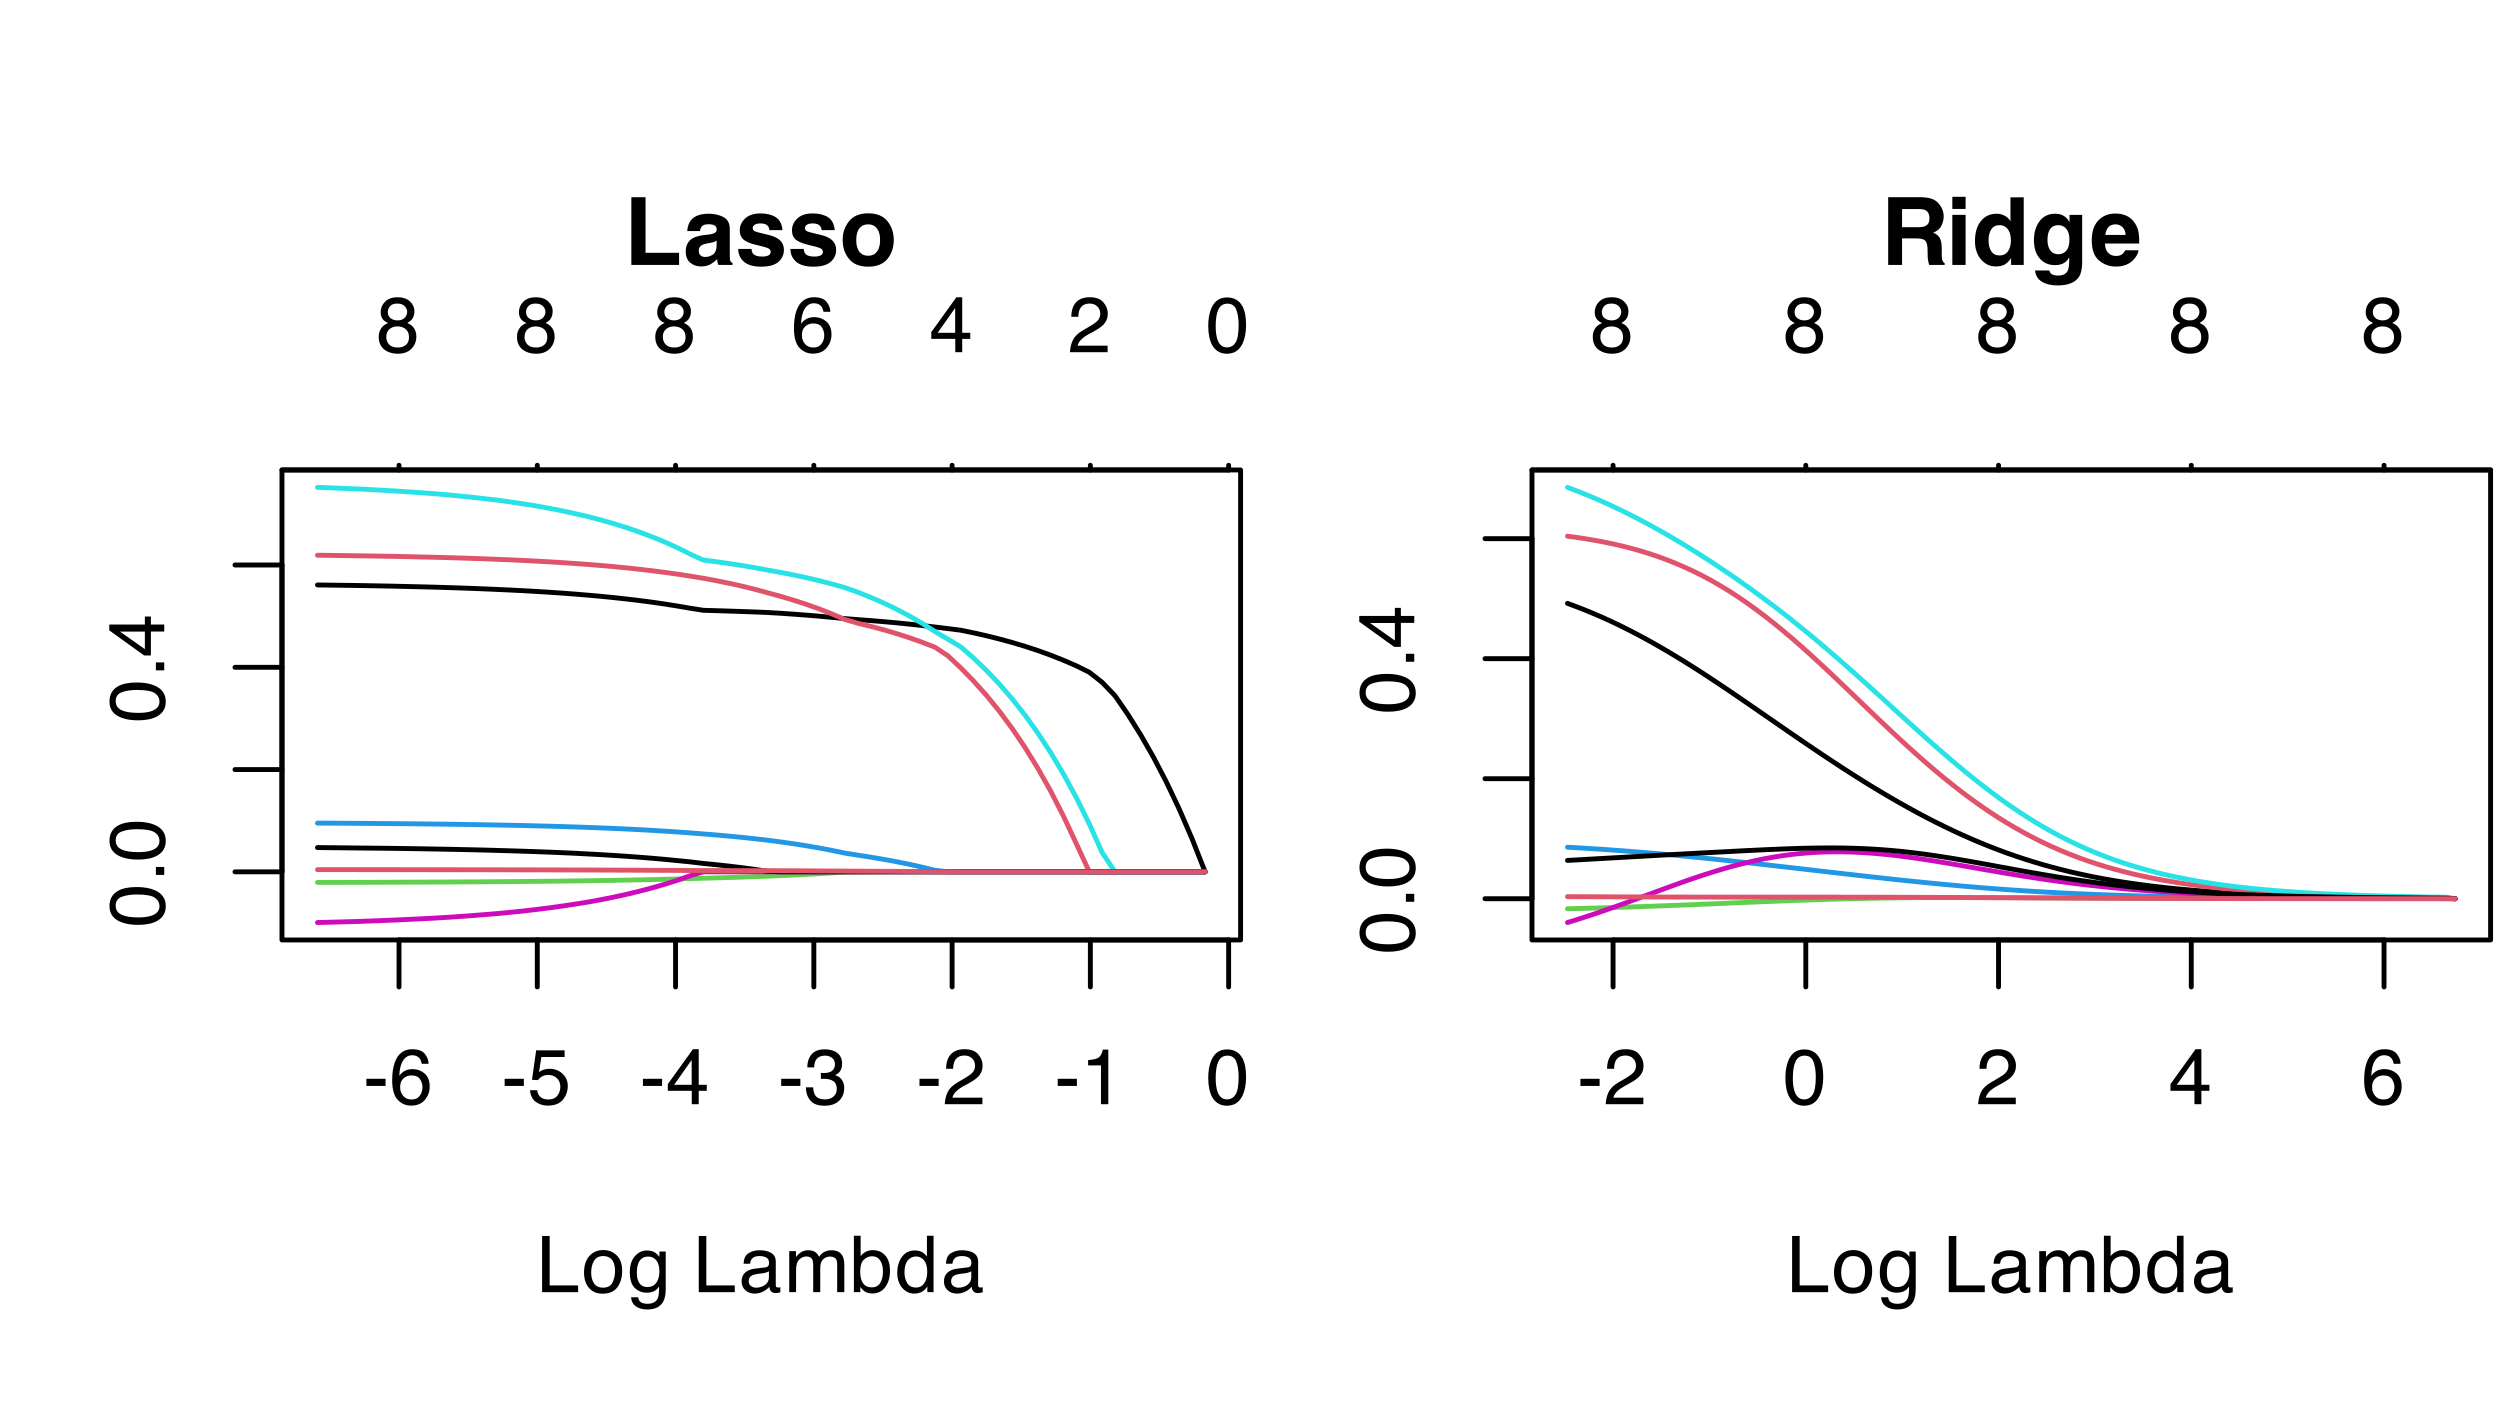<?xml version="1.0" encoding="UTF-8"?>
<svg xmlns="http://www.w3.org/2000/svg" xmlns:xlink="http://www.w3.org/1999/xlink" width="383" height="216" viewBox="0 0 383 216">
<defs>
<g>
<g id="glyph-0-0">
<path d="M 0.391 0 L 0.391 -8.609 L 7.219 -8.609 L 7.219 0 Z M 6.141 -1.078 L 6.141 -7.531 L 1.469 -7.531 L 1.469 -1.078 Z M 6.141 -1.078 "/>
</g>
<g id="glyph-0-1">
<path d="M 0.5 -3.891 L 3.438 -3.891 L 3.438 -2.797 L 0.5 -2.797 Z M 0.5 -3.891 "/>
</g>
<g id="glyph-0-2">
<path d="M 3.516 -8.422 C 4.453 -8.422 5.102 -8.176 5.469 -7.688 C 5.844 -7.207 6.031 -6.707 6.031 -6.188 L 4.984 -6.188 C 4.922 -6.52 4.82 -6.781 4.688 -6.969 C 4.426 -7.32 4.039 -7.5 3.531 -7.5 C 2.938 -7.5 2.461 -7.223 2.109 -6.672 C 1.766 -6.129 1.578 -5.352 1.547 -4.344 C 1.785 -4.695 2.086 -4.961 2.453 -5.141 C 2.785 -5.297 3.16 -5.375 3.578 -5.375 C 4.285 -5.375 4.898 -5.148 5.422 -4.703 C 5.941 -4.254 6.203 -3.582 6.203 -2.688 C 6.203 -1.926 5.953 -1.25 5.453 -0.656 C 4.961 -0.07 4.258 0.219 3.344 0.219 C 2.551 0.219 1.867 -0.078 1.297 -0.672 C 0.734 -1.273 0.453 -2.281 0.453 -3.688 C 0.453 -4.727 0.578 -5.613 0.828 -6.344 C 1.316 -7.727 2.211 -8.422 3.516 -8.422 Z M 3.438 -0.719 C 3.988 -0.719 4.398 -0.906 4.672 -1.281 C 4.953 -1.656 5.094 -2.098 5.094 -2.609 C 5.094 -3.035 4.969 -3.441 4.719 -3.828 C 4.477 -4.211 4.031 -4.406 3.375 -4.406 C 2.926 -4.406 2.531 -4.254 2.188 -3.953 C 1.844 -3.66 1.672 -3.211 1.672 -2.609 C 1.672 -2.078 1.828 -1.629 2.141 -1.266 C 2.453 -0.898 2.883 -0.719 3.438 -0.719 Z M 3.438 -0.719 "/>
</g>
<g id="glyph-0-3">
<path d="M 1.484 -2.141 C 1.555 -1.535 1.836 -1.117 2.328 -0.891 C 2.578 -0.773 2.863 -0.719 3.188 -0.719 C 3.812 -0.719 4.273 -0.914 4.578 -1.312 C 4.879 -1.707 5.031 -2.148 5.031 -2.641 C 5.031 -3.223 4.848 -3.676 4.484 -4 C 4.129 -4.32 3.703 -4.484 3.203 -4.484 C 2.836 -4.484 2.523 -4.41 2.266 -4.266 C 2.004 -4.129 1.785 -3.938 1.609 -3.688 L 0.688 -3.734 L 1.328 -8.25 L 5.688 -8.25 L 5.688 -7.234 L 2.125 -7.234 L 1.766 -4.906 C 1.961 -5.051 2.148 -5.16 2.328 -5.234 C 2.641 -5.359 3 -5.422 3.406 -5.422 C 4.176 -5.422 4.828 -5.172 5.359 -4.672 C 5.898 -4.18 6.172 -3.555 6.172 -2.797 C 6.172 -2.004 5.922 -1.301 5.422 -0.688 C 4.93 -0.082 4.148 0.219 3.078 0.219 C 2.398 0.219 1.797 0.023 1.266 -0.359 C 0.742 -0.742 0.453 -1.336 0.391 -2.141 Z M 1.484 -2.141 "/>
</g>
<g id="glyph-0-4">
<path d="M 3.969 -2.969 L 3.969 -6.781 L 1.281 -2.969 Z M 3.984 0 L 3.984 -2.047 L 0.312 -2.047 L 0.312 -3.078 L 4.156 -8.422 L 5.047 -8.422 L 5.047 -2.969 L 6.281 -2.969 L 6.281 -2.047 L 5.047 -2.047 L 5.047 0 Z M 3.984 0 "/>
</g>
<g id="glyph-0-5">
<path d="M 3.125 0.234 C 2.125 0.234 1.398 -0.035 0.953 -0.578 C 0.504 -1.129 0.281 -1.797 0.281 -2.578 L 1.391 -2.578 C 1.43 -2.035 1.531 -1.641 1.688 -1.391 C 1.969 -0.953 2.461 -0.734 3.172 -0.734 C 3.734 -0.734 4.18 -0.879 4.516 -1.172 C 4.848 -1.473 5.016 -1.859 5.016 -2.328 C 5.016 -2.898 4.836 -3.301 4.484 -3.531 C 4.129 -3.77 3.641 -3.891 3.016 -3.891 C 2.941 -3.891 2.867 -3.883 2.797 -3.875 C 2.723 -3.875 2.648 -3.875 2.578 -3.875 L 2.578 -4.812 C 2.691 -4.789 2.785 -4.781 2.859 -4.781 C 2.93 -4.781 3.008 -4.781 3.094 -4.781 C 3.488 -4.781 3.812 -4.844 4.062 -4.969 C 4.508 -5.188 4.734 -5.578 4.734 -6.141 C 4.734 -6.555 4.582 -6.875 4.281 -7.094 C 3.988 -7.32 3.645 -7.438 3.25 -7.438 C 2.551 -7.438 2.066 -7.203 1.797 -6.734 C 1.648 -6.484 1.566 -6.117 1.547 -5.641 L 0.5 -5.641 C 0.5 -6.266 0.625 -6.797 0.875 -7.234 C 1.301 -8.016 2.055 -8.406 3.141 -8.406 C 3.992 -8.406 4.656 -8.211 5.125 -7.828 C 5.594 -7.453 5.828 -6.898 5.828 -6.172 C 5.828 -5.66 5.691 -5.242 5.422 -4.922 C 5.242 -4.723 5.02 -4.566 4.75 -4.453 C 5.188 -4.328 5.531 -4.094 5.781 -3.75 C 6.031 -3.406 6.156 -2.984 6.156 -2.484 C 6.156 -1.68 5.891 -1.023 5.359 -0.516 C 4.836 -0.016 4.094 0.234 3.125 0.234 Z M 3.125 0.234 "/>
</g>
<g id="glyph-0-6">
<path d="M 0.375 0 C 0.414 -0.719 0.566 -1.344 0.828 -1.875 C 1.086 -2.414 1.594 -2.906 2.344 -3.344 L 3.469 -4 C 3.969 -4.289 4.32 -4.539 4.531 -4.75 C 4.852 -5.07 5.016 -5.441 5.016 -5.859 C 5.016 -6.348 4.863 -6.734 4.562 -7.016 C 4.27 -7.305 3.883 -7.453 3.406 -7.453 C 2.676 -7.453 2.176 -7.18 1.906 -6.641 C 1.75 -6.336 1.664 -5.93 1.656 -5.422 L 0.578 -5.422 C 0.586 -6.148 0.723 -6.742 0.984 -7.203 C 1.441 -8.016 2.25 -8.422 3.406 -8.422 C 4.363 -8.422 5.062 -8.16 5.5 -7.641 C 5.945 -7.117 6.172 -6.539 6.172 -5.906 C 6.172 -5.238 5.938 -4.664 5.469 -4.188 C 5.195 -3.906 4.707 -3.566 4 -3.172 L 3.188 -2.734 C 2.812 -2.523 2.516 -2.32 2.297 -2.125 C 1.898 -1.789 1.648 -1.414 1.547 -1 L 6.141 -1 L 6.141 0 Z M 0.375 0 "/>
</g>
<g id="glyph-0-7">
<path d="M 1.156 -5.938 L 1.156 -6.75 C 1.914 -6.82 2.441 -6.945 2.734 -7.125 C 3.035 -7.301 3.266 -7.711 3.422 -8.359 L 4.25 -8.359 L 4.25 0 L 3.125 0 L 3.125 -5.938 Z M 1.156 -5.938 "/>
</g>
<g id="glyph-0-8">
<path d="M 3.25 -8.391 C 4.332 -8.391 5.117 -7.941 5.609 -7.047 C 5.984 -6.359 6.172 -5.41 6.172 -4.203 C 6.172 -3.066 6 -2.125 5.656 -1.375 C 5.164 -0.301 4.359 0.234 3.234 0.234 C 2.234 0.234 1.484 -0.203 0.984 -1.078 C 0.578 -1.816 0.375 -2.801 0.375 -4.031 C 0.375 -4.977 0.5 -5.797 0.75 -6.484 C 1.207 -7.754 2.039 -8.391 3.25 -8.391 Z M 3.234 -0.734 C 3.785 -0.734 4.223 -0.973 4.547 -1.453 C 4.867 -1.941 5.031 -2.848 5.031 -4.172 C 5.031 -5.117 4.91 -5.898 4.672 -6.516 C 4.441 -7.129 3.988 -7.438 3.312 -7.438 C 2.688 -7.438 2.227 -7.145 1.938 -6.562 C 1.656 -5.977 1.516 -5.117 1.516 -3.984 C 1.516 -3.129 1.609 -2.441 1.797 -1.922 C 2.078 -1.129 2.555 -0.734 3.234 -0.734 Z M 3.234 -0.734 "/>
</g>
<g id="glyph-0-9">
<path d="M 0.922 -8.609 L 2.078 -8.609 L 2.078 -1.031 L 6.438 -1.031 L 6.438 0 L 0.922 0 Z M 0.922 -8.609 "/>
</g>
<g id="glyph-0-10">
<path d="M 3.266 -0.688 C 3.961 -0.688 4.441 -0.945 4.703 -1.469 C 4.961 -2 5.094 -2.586 5.094 -3.234 C 5.094 -3.828 5 -4.305 4.812 -4.672 C 4.508 -5.242 4 -5.531 3.281 -5.531 C 2.633 -5.531 2.164 -5.285 1.875 -4.797 C 1.582 -4.305 1.438 -3.711 1.438 -3.016 C 1.438 -2.348 1.582 -1.789 1.875 -1.344 C 2.164 -0.906 2.629 -0.688 3.266 -0.688 Z M 3.312 -6.453 C 4.113 -6.453 4.789 -6.18 5.344 -5.641 C 5.906 -5.109 6.188 -4.316 6.188 -3.266 C 6.188 -2.254 5.941 -1.414 5.453 -0.75 C 4.961 -0.094 4.203 0.234 3.172 0.234 C 2.305 0.234 1.617 -0.055 1.109 -0.641 C 0.598 -1.234 0.344 -2.02 0.344 -3 C 0.344 -4.051 0.609 -4.891 1.141 -5.516 C 1.68 -6.141 2.406 -6.453 3.312 -6.453 Z M 3.266 -6.422 Z M 3.266 -6.422 "/>
</g>
<g id="glyph-0-11">
<path d="M 2.984 -6.391 C 3.484 -6.391 3.914 -6.27 4.281 -6.031 C 4.477 -5.883 4.68 -5.68 4.891 -5.422 L 4.891 -6.219 L 5.859 -6.219 L 5.859 -0.516 C 5.859 0.285 5.742 0.914 5.516 1.375 C 5.078 2.227 4.25 2.656 3.031 2.656 C 2.352 2.656 1.785 2.504 1.328 2.203 C 0.867 1.898 0.609 1.426 0.547 0.781 L 1.625 0.781 C 1.676 1.062 1.773 1.281 1.922 1.438 C 2.16 1.664 2.535 1.781 3.047 1.781 C 3.859 1.781 4.391 1.492 4.641 0.922 C 4.785 0.586 4.852 -0.008 4.844 -0.875 C 4.633 -0.551 4.379 -0.312 4.078 -0.156 C 3.785 0 3.395 0.078 2.906 0.078 C 2.227 0.078 1.633 -0.16 1.125 -0.641 C 0.613 -1.129 0.359 -1.93 0.359 -3.047 C 0.359 -4.098 0.613 -4.914 1.125 -5.5 C 1.645 -6.094 2.266 -6.391 2.984 -6.391 Z M 4.891 -3.172 C 4.891 -3.941 4.727 -4.516 4.406 -4.891 C 4.082 -5.266 3.676 -5.453 3.188 -5.453 C 2.438 -5.453 1.926 -5.102 1.656 -4.406 C 1.508 -4.039 1.438 -3.555 1.438 -2.953 C 1.438 -2.242 1.578 -1.703 1.859 -1.328 C 2.148 -0.961 2.539 -0.781 3.031 -0.781 C 3.789 -0.781 4.32 -1.125 4.625 -1.812 C 4.801 -2.195 4.891 -2.648 4.891 -3.172 Z M 3.109 -6.422 Z M 3.109 -6.422 "/>
</g>
<g id="glyph-0-12">
</g>
<g id="glyph-0-13">
<path d="M 1.578 -1.672 C 1.578 -1.367 1.688 -1.129 1.906 -0.953 C 2.133 -0.773 2.398 -0.688 2.703 -0.688 C 3.078 -0.688 3.438 -0.77 3.781 -0.938 C 4.375 -1.227 4.672 -1.695 4.672 -2.344 L 4.672 -3.188 C 4.535 -3.113 4.363 -3.047 4.156 -2.984 C 3.957 -2.93 3.758 -2.895 3.562 -2.875 L 2.938 -2.797 C 2.551 -2.742 2.258 -2.66 2.062 -2.547 C 1.738 -2.367 1.578 -2.078 1.578 -1.672 Z M 4.141 -3.797 C 4.379 -3.828 4.539 -3.93 4.625 -4.109 C 4.664 -4.203 4.688 -4.336 4.688 -4.516 C 4.688 -4.867 4.555 -5.125 4.297 -5.281 C 4.047 -5.445 3.688 -5.531 3.219 -5.531 C 2.664 -5.531 2.273 -5.383 2.047 -5.094 C 1.91 -4.926 1.82 -4.68 1.781 -4.359 L 0.797 -4.359 C 0.816 -5.129 1.066 -5.664 1.547 -5.969 C 2.035 -6.27 2.598 -6.422 3.234 -6.422 C 3.973 -6.422 4.57 -6.281 5.031 -6 C 5.488 -5.719 5.719 -5.281 5.719 -4.688 L 5.719 -1.078 C 5.719 -0.973 5.738 -0.883 5.781 -0.812 C 5.832 -0.75 5.93 -0.719 6.078 -0.719 C 6.117 -0.719 6.164 -0.719 6.219 -0.719 C 6.281 -0.727 6.348 -0.738 6.422 -0.75 L 6.422 0.031 C 6.254 0.07 6.125 0.098 6.031 0.109 C 5.945 0.129 5.832 0.141 5.688 0.141 C 5.32 0.141 5.062 0.008 4.906 -0.25 C 4.812 -0.383 4.75 -0.578 4.719 -0.828 C 4.5 -0.547 4.188 -0.301 3.781 -0.094 C 3.383 0.113 2.945 0.219 2.469 0.219 C 1.883 0.219 1.406 0.039 1.031 -0.312 C 0.664 -0.664 0.484 -1.109 0.484 -1.641 C 0.484 -2.223 0.664 -2.676 1.031 -3 C 1.395 -3.32 1.867 -3.52 2.453 -3.594 Z M 3.266 -6.422 Z M 3.266 -6.422 "/>
</g>
<g id="glyph-0-14">
<path d="M 0.781 -6.281 L 1.812 -6.281 L 1.812 -5.391 C 2.062 -5.691 2.289 -5.914 2.5 -6.062 C 2.844 -6.301 3.238 -6.422 3.688 -6.422 C 4.188 -6.422 4.586 -6.297 4.891 -6.047 C 5.055 -5.91 5.211 -5.703 5.359 -5.422 C 5.586 -5.766 5.859 -6.016 6.172 -6.172 C 6.492 -6.336 6.852 -6.422 7.25 -6.422 C 8.094 -6.422 8.664 -6.113 8.969 -5.5 C 9.133 -5.176 9.219 -4.734 9.219 -4.172 L 9.219 0 L 8.125 0 L 8.125 -4.359 C 8.125 -4.773 8.02 -5.062 7.812 -5.219 C 7.602 -5.375 7.348 -5.453 7.047 -5.453 C 6.629 -5.453 6.27 -5.312 5.969 -5.031 C 5.676 -4.758 5.531 -4.301 5.531 -3.656 L 5.531 0 L 4.453 0 L 4.453 -4.094 C 4.453 -4.52 4.398 -4.832 4.297 -5.031 C 4.141 -5.32 3.844 -5.469 3.406 -5.469 C 3.008 -5.469 2.645 -5.312 2.312 -5 C 1.988 -4.695 1.828 -4.141 1.828 -3.328 L 1.828 0 L 0.781 0 Z M 0.781 -6.281 "/>
</g>
<g id="glyph-0-15">
<path d="M 0.688 -8.641 L 1.719 -8.641 L 1.719 -5.516 C 1.945 -5.816 2.223 -6.047 2.547 -6.203 C 2.867 -6.359 3.219 -6.438 3.594 -6.438 C 4.375 -6.438 5.004 -6.164 5.484 -5.625 C 5.973 -5.094 6.219 -4.305 6.219 -3.266 C 6.219 -2.266 5.977 -1.438 5.5 -0.781 C 5.02 -0.125 4.352 0.203 3.5 0.203 C 3.02 0.203 2.617 0.086 2.297 -0.141 C 2.098 -0.285 1.891 -0.504 1.672 -0.797 L 1.672 0 L 0.688 0 Z M 3.438 -0.734 C 4.008 -0.734 4.438 -0.957 4.719 -1.406 C 5 -1.863 5.141 -2.461 5.141 -3.203 C 5.141 -3.867 5 -4.414 4.719 -4.844 C 4.438 -5.281 4.02 -5.5 3.469 -5.5 C 2.988 -5.5 2.566 -5.32 2.203 -4.969 C 1.836 -4.613 1.656 -4.023 1.656 -3.203 C 1.656 -2.617 1.727 -2.141 1.875 -1.766 C 2.156 -1.078 2.676 -0.734 3.438 -0.734 Z M 3.438 -0.734 "/>
</g>
<g id="glyph-0-16">
<path d="M 1.438 -3.062 C 1.438 -2.395 1.578 -1.832 1.859 -1.375 C 2.148 -0.926 2.609 -0.703 3.234 -0.703 C 3.723 -0.703 4.125 -0.91 4.438 -1.328 C 4.758 -1.742 4.922 -2.348 4.922 -3.141 C 4.922 -3.93 4.754 -4.516 4.422 -4.891 C 4.098 -5.273 3.703 -5.469 3.234 -5.469 C 2.703 -5.469 2.27 -5.266 1.938 -4.859 C 1.602 -4.453 1.438 -3.852 1.438 -3.062 Z M 3.031 -6.391 C 3.508 -6.391 3.91 -6.285 4.234 -6.078 C 4.422 -5.961 4.633 -5.758 4.875 -5.469 L 4.875 -8.641 L 5.891 -8.641 L 5.891 0 L 4.938 0 L 4.938 -0.875 C 4.695 -0.488 4.406 -0.207 4.062 -0.031 C 3.727 0.133 3.344 0.219 2.906 0.219 C 2.207 0.219 1.602 -0.07 1.094 -0.656 C 0.582 -1.25 0.328 -2.031 0.328 -3 C 0.328 -3.914 0.562 -4.707 1.031 -5.375 C 1.5 -6.051 2.164 -6.391 3.031 -6.391 Z M 3.031 -6.391 "/>
</g>
<g id="glyph-0-17">
<path d="M 3.266 -4.875 C 3.734 -4.875 4.098 -5.004 4.359 -5.266 C 4.617 -5.523 4.75 -5.832 4.75 -6.188 C 4.75 -6.5 4.625 -6.785 4.375 -7.047 C 4.125 -7.316 3.742 -7.453 3.234 -7.453 C 2.723 -7.453 2.352 -7.316 2.125 -7.047 C 1.895 -6.785 1.781 -6.484 1.781 -6.141 C 1.781 -5.742 1.926 -5.43 2.219 -5.203 C 2.52 -4.984 2.867 -4.875 3.266 -4.875 Z M 3.328 -0.719 C 3.816 -0.719 4.223 -0.848 4.547 -1.109 C 4.867 -1.379 5.031 -1.773 5.031 -2.297 C 5.031 -2.836 4.863 -3.25 4.531 -3.531 C 4.195 -3.812 3.77 -3.953 3.25 -3.953 C 2.75 -3.953 2.336 -3.805 2.016 -3.516 C 1.703 -3.234 1.547 -2.836 1.547 -2.328 C 1.547 -1.891 1.691 -1.508 1.984 -1.188 C 2.273 -0.875 2.723 -0.719 3.328 -0.719 Z M 1.828 -4.469 C 1.535 -4.594 1.305 -4.738 1.141 -4.906 C 0.836 -5.219 0.688 -5.625 0.688 -6.125 C 0.688 -6.75 0.91 -7.285 1.359 -7.734 C 1.816 -8.191 2.457 -8.422 3.281 -8.422 C 4.094 -8.422 4.723 -8.207 5.172 -7.781 C 5.629 -7.352 5.859 -6.859 5.859 -6.297 C 5.859 -5.773 5.727 -5.348 5.469 -5.016 C 5.32 -4.836 5.094 -4.66 4.781 -4.484 C 5.125 -4.328 5.395 -4.145 5.594 -3.938 C 5.969 -3.539 6.156 -3.031 6.156 -2.406 C 6.156 -1.664 5.906 -1.039 5.406 -0.531 C 4.914 -0.02 4.219 0.234 3.312 0.234 C 2.488 0.234 1.797 0.016 1.234 -0.422 C 0.672 -0.867 0.391 -1.516 0.391 -2.359 C 0.391 -2.848 0.508 -3.273 0.75 -3.641 C 0.988 -4.004 1.348 -4.281 1.828 -4.469 Z M 1.828 -4.469 "/>
</g>
<g id="glyph-1-0">
<path d="M 0 -0.391 L -8.609 -0.391 L -8.609 -7.219 L 0 -7.219 Z M -1.078 -6.141 L -7.531 -6.141 L -7.531 -1.469 L -1.078 -1.469 Z M -1.078 -6.141 "/>
</g>
<g id="glyph-1-1">
<path d="M -8.391 -3.25 C -8.391 -4.332 -7.941 -5.117 -7.047 -5.609 C -6.359 -5.984 -5.41 -6.172 -4.203 -6.172 C -3.066 -6.172 -2.125 -6 -1.375 -5.656 C -0.301 -5.164 0.234 -4.359 0.234 -3.234 C 0.234 -2.234 -0.203 -1.484 -1.078 -0.984 C -1.816 -0.578 -2.801 -0.375 -4.031 -0.375 C -4.977 -0.375 -5.797 -0.5 -6.484 -0.75 C -7.754 -1.207 -8.391 -2.039 -8.391 -3.25 Z M -0.734 -3.234 C -0.734 -3.785 -0.973 -4.223 -1.453 -4.547 C -1.941 -4.867 -2.848 -5.031 -4.172 -5.031 C -5.117 -5.031 -5.898 -4.91 -6.516 -4.672 C -7.129 -4.441 -7.438 -3.988 -7.438 -3.312 C -7.438 -2.688 -7.145 -2.227 -6.562 -1.938 C -5.977 -1.656 -5.117 -1.516 -3.984 -1.516 C -3.129 -1.516 -2.441 -1.609 -1.922 -1.797 C -1.129 -2.078 -0.734 -2.555 -0.734 -3.234 Z M -0.734 -3.234 "/>
</g>
<g id="glyph-1-2">
<path d="M -1.281 -1.031 L -1.281 -2.25 L 0 -2.25 L 0 -1.031 Z M -1.281 -1.031 "/>
</g>
<g id="glyph-1-3">
<path d="M -2.969 -3.969 L -6.781 -3.969 L -2.969 -1.281 Z M 0 -3.984 L -2.047 -3.984 L -2.047 -0.312 L -3.078 -0.312 L -8.422 -4.156 L -8.422 -5.047 L -2.969 -5.047 L -2.969 -6.281 L -2.047 -6.281 L -2.047 -5.047 L 0 -5.047 Z M 0 -3.984 "/>
</g>
<g id="glyph-2-0">
<path d="M 1.078 -10.375 L 9.438 -10.375 L 9.438 0 L 1.078 0 Z M 8.141 -1.297 L 8.141 -9.078 L 2.375 -9.078 L 2.375 -1.297 Z M 8.141 -1.297 "/>
</g>
<g id="glyph-2-1">
<path d="M 1.094 -10.375 L 3.266 -10.375 L 3.266 -1.859 L 8.406 -1.859 L 8.406 0 L 1.094 0 Z M 1.094 -10.375 "/>
</g>
<g id="glyph-2-2">
<path d="M 1.219 -6.844 C 1.75 -7.508 2.66 -7.844 3.953 -7.844 C 4.797 -7.844 5.539 -7.676 6.188 -7.344 C 6.844 -7.008 7.172 -6.383 7.172 -5.469 L 7.172 -1.953 C 7.172 -1.703 7.176 -1.406 7.188 -1.062 C 7.195 -0.801 7.234 -0.625 7.297 -0.531 C 7.367 -0.438 7.469 -0.359 7.594 -0.297 L 7.594 0 L 5.422 0 C 5.359 -0.156 5.312 -0.301 5.281 -0.438 C 5.258 -0.57 5.242 -0.727 5.234 -0.906 C 4.953 -0.602 4.633 -0.348 4.281 -0.141 C 3.844 0.109 3.352 0.234 2.812 0.234 C 2.113 0.234 1.539 0.035 1.094 -0.359 C 0.645 -0.754 0.422 -1.316 0.422 -2.047 C 0.422 -2.984 0.781 -3.664 1.5 -4.094 C 1.906 -4.32 2.492 -4.484 3.266 -4.578 L 3.953 -4.656 C 4.316 -4.707 4.578 -4.77 4.734 -4.844 C 5.023 -4.957 5.172 -5.145 5.172 -5.406 C 5.172 -5.719 5.062 -5.93 4.844 -6.047 C 4.625 -6.172 4.305 -6.234 3.891 -6.234 C 3.41 -6.234 3.07 -6.117 2.875 -5.891 C 2.738 -5.711 2.645 -5.477 2.594 -5.188 L 0.656 -5.188 C 0.695 -5.852 0.883 -6.406 1.219 -6.844 Z M 2.719 -1.453 C 2.906 -1.297 3.133 -1.219 3.406 -1.219 C 3.832 -1.219 4.227 -1.344 4.594 -1.594 C 4.957 -1.852 5.145 -2.316 5.156 -2.984 L 5.156 -3.734 C 5.031 -3.648 4.906 -3.582 4.781 -3.531 C 4.656 -3.477 4.477 -3.43 4.25 -3.391 L 3.797 -3.312 C 3.379 -3.238 3.078 -3.145 2.891 -3.031 C 2.578 -2.852 2.422 -2.57 2.422 -2.188 C 2.422 -1.844 2.52 -1.598 2.719 -1.453 Z M 2.719 -1.453 "/>
</g>
<g id="glyph-2-3">
<path d="M 6.219 -7.312 C 6.82 -6.926 7.164 -6.266 7.25 -5.328 L 5.25 -5.328 C 5.219 -5.586 5.145 -5.789 5.031 -5.938 C 4.812 -6.219 4.438 -6.359 3.906 -6.359 C 3.469 -6.359 3.156 -6.285 2.969 -6.141 C 2.781 -6.004 2.688 -5.848 2.688 -5.672 C 2.688 -5.441 2.785 -5.273 2.984 -5.172 C 3.18 -5.066 3.879 -4.879 5.078 -4.609 C 5.879 -4.422 6.477 -4.141 6.875 -3.766 C 7.27 -3.379 7.469 -2.898 7.469 -2.328 C 7.469 -1.566 7.18 -0.941 6.609 -0.453 C 6.047 0.023 5.176 0.266 4 0.266 C 2.789 0.266 1.898 0.008 1.328 -0.5 C 0.754 -1.008 0.469 -1.66 0.469 -2.453 L 2.5 -2.453 C 2.539 -2.086 2.629 -1.832 2.766 -1.688 C 3.016 -1.414 3.477 -1.281 4.156 -1.281 C 4.539 -1.281 4.848 -1.336 5.078 -1.453 C 5.316 -1.578 5.438 -1.754 5.438 -1.984 C 5.438 -2.211 5.344 -2.383 5.156 -2.5 C 4.969 -2.625 4.27 -2.828 3.062 -3.109 C 2.195 -3.328 1.586 -3.598 1.234 -3.922 C 0.879 -4.234 0.703 -4.691 0.703 -5.297 C 0.703 -6.004 0.977 -6.613 1.531 -7.125 C 2.082 -7.633 2.863 -7.891 3.875 -7.891 C 4.832 -7.891 5.613 -7.695 6.219 -7.312 Z M 6.219 -7.312 "/>
</g>
<g id="glyph-2-4">
<path d="M 7.328 -6.703 C 7.973 -5.891 8.297 -4.926 8.297 -3.812 C 8.297 -2.688 7.973 -1.723 7.328 -0.922 C 6.68 -0.129 5.695 0.266 4.375 0.266 C 3.062 0.266 2.082 -0.129 1.438 -0.922 C 0.789 -1.723 0.469 -2.688 0.469 -3.812 C 0.469 -4.926 0.789 -5.883 1.438 -6.688 C 2.082 -7.5 3.062 -7.906 4.375 -7.906 C 5.695 -7.906 6.68 -7.504 7.328 -6.703 Z M 4.375 -6.219 C 3.789 -6.219 3.336 -6.008 3.016 -5.594 C 2.703 -5.176 2.547 -4.582 2.547 -3.812 C 2.547 -3.051 2.703 -2.457 3.016 -2.031 C 3.336 -1.613 3.789 -1.406 4.375 -1.406 C 4.957 -1.406 5.406 -1.613 5.719 -2.031 C 6.039 -2.457 6.203 -3.051 6.203 -3.812 C 6.203 -4.582 6.039 -5.176 5.719 -5.594 C 5.406 -6.008 4.957 -6.219 4.375 -6.219 Z M 4.375 -6.219 "/>
</g>
<g id="glyph-2-5">
<path d="M 5.5 -4.062 L 3.266 -4.062 L 3.266 0 L 1.141 0 L 1.141 -10.375 L 6.234 -10.375 C 6.961 -10.352 7.52 -10.258 7.906 -10.094 C 8.301 -9.938 8.633 -9.695 8.906 -9.375 C 9.133 -9.113 9.312 -8.82 9.438 -8.5 C 9.57 -8.188 9.641 -7.828 9.641 -7.422 C 9.641 -6.922 9.516 -6.43 9.266 -5.953 C 9.016 -5.484 8.602 -5.148 8.031 -4.953 C 8.508 -4.754 8.848 -4.477 9.047 -4.125 C 9.242 -3.781 9.344 -3.242 9.344 -2.516 L 9.344 -1.812 C 9.344 -1.344 9.363 -1.02 9.406 -0.844 C 9.457 -0.582 9.586 -0.391 9.797 -0.266 L 9.797 0 L 7.422 0 C 7.348 -0.227 7.301 -0.414 7.281 -0.562 C 7.219 -0.844 7.188 -1.141 7.188 -1.453 L 7.172 -2.406 C 7.16 -3.07 7.035 -3.516 6.797 -3.734 C 6.566 -3.953 6.133 -4.062 5.5 -4.062 Z M 6.812 -5.953 C 7.25 -6.148 7.469 -6.539 7.469 -7.125 C 7.469 -7.75 7.258 -8.172 6.844 -8.391 C 6.602 -8.504 6.25 -8.562 5.781 -8.562 L 3.266 -8.562 L 3.266 -5.781 L 5.719 -5.781 C 6.207 -5.781 6.57 -5.836 6.812 -5.953 Z M 6.812 -5.953 "/>
</g>
<g id="glyph-2-6">
<path d="M 3 -7.672 L 3 0 L 0.969 0 L 0.969 -7.672 Z M 3 -10.438 L 3 -8.578 L 0.969 -8.578 L 0.969 -10.438 Z M 3 -10.438 "/>
</g>
<g id="glyph-2-7">
<path d="M 7.906 -10.359 L 7.906 0 L 5.969 0 L 5.969 -1.062 C 5.676 -0.602 5.348 -0.27 4.984 -0.062 C 4.617 0.133 4.164 0.234 3.625 0.234 C 2.727 0.234 1.973 -0.125 1.359 -0.844 C 0.742 -1.57 0.438 -2.504 0.438 -3.641 C 0.438 -4.941 0.738 -5.969 1.344 -6.719 C 1.945 -7.469 2.754 -7.844 3.766 -7.844 C 4.223 -7.844 4.633 -7.738 5 -7.531 C 5.363 -7.332 5.656 -7.055 5.875 -6.703 L 5.875 -10.359 Z M 2.516 -3.781 C 2.516 -3.07 2.656 -2.508 2.938 -2.094 C 3.207 -1.664 3.629 -1.453 4.203 -1.453 C 4.766 -1.453 5.191 -1.66 5.484 -2.078 C 5.785 -2.504 5.938 -3.051 5.938 -3.719 C 5.938 -4.656 5.695 -5.328 5.219 -5.734 C 4.938 -5.973 4.602 -6.094 4.219 -6.094 C 3.625 -6.094 3.191 -5.867 2.922 -5.422 C 2.648 -4.984 2.516 -4.438 2.516 -3.781 Z M 2.516 -3.781 "/>
</g>
<g id="glyph-2-8">
<path d="M 3.109 1.344 C 3.316 1.531 3.676 1.625 4.188 1.625 C 4.914 1.625 5.398 1.379 5.641 0.891 C 5.797 0.578 5.875 0.055 5.875 -0.672 L 5.875 -1.156 C 5.688 -0.832 5.484 -0.586 5.266 -0.422 C 4.859 -0.117 4.336 0.031 3.703 0.031 C 2.723 0.031 1.938 -0.312 1.344 -1 C 0.758 -1.695 0.469 -2.633 0.469 -3.812 C 0.469 -4.945 0.75 -5.898 1.312 -6.672 C 1.883 -7.453 2.691 -7.844 3.734 -7.844 C 4.117 -7.844 4.453 -7.785 4.734 -7.672 C 5.223 -7.473 5.617 -7.102 5.922 -6.562 L 5.922 -7.672 L 7.859 -7.672 L 7.859 -0.391 C 7.859 0.598 7.691 1.344 7.359 1.844 C 6.785 2.707 5.691 3.141 4.078 3.141 C 3.098 3.141 2.297 2.945 1.672 2.562 C 1.055 2.176 0.711 1.602 0.641 0.844 L 2.828 0.844 C 2.879 1.07 2.973 1.238 3.109 1.344 Z M 2.766 -2.609 C 3.035 -1.961 3.523 -1.641 4.234 -1.641 C 4.703 -1.641 5.098 -1.816 5.422 -2.172 C 5.742 -2.523 5.906 -3.094 5.906 -3.875 C 5.906 -4.594 5.75 -5.141 5.438 -5.516 C 5.133 -5.898 4.723 -6.094 4.203 -6.094 C 3.504 -6.094 3.02 -5.766 2.75 -5.109 C 2.613 -4.754 2.547 -4.32 2.547 -3.812 C 2.547 -3.363 2.617 -2.961 2.766 -2.609 Z M 2.766 -2.609 "/>
</g>
<g id="glyph-2-9">
<path d="M 7.5 -2.25 C 7.445 -1.789 7.207 -1.328 6.781 -0.859 C 6.125 -0.117 5.207 0.25 4.031 0.25 C 3.051 0.25 2.188 -0.062 1.438 -0.688 C 0.695 -1.312 0.328 -2.332 0.328 -3.75 C 0.328 -5.082 0.66 -6.102 1.328 -6.812 C 2.004 -7.52 2.879 -7.875 3.953 -7.875 C 4.598 -7.875 5.176 -7.754 5.688 -7.516 C 6.195 -7.273 6.617 -6.895 6.953 -6.375 C 7.254 -5.926 7.445 -5.398 7.531 -4.797 C 7.582 -4.441 7.602 -3.938 7.594 -3.281 L 2.344 -3.281 C 2.375 -2.508 2.617 -1.969 3.078 -1.656 C 3.348 -1.469 3.68 -1.375 4.078 -1.375 C 4.484 -1.375 4.816 -1.488 5.078 -1.719 C 5.223 -1.844 5.348 -2.02 5.453 -2.25 Z M 5.516 -4.594 C 5.484 -5.125 5.32 -5.523 5.031 -5.797 C 4.738 -6.078 4.379 -6.219 3.953 -6.219 C 3.492 -6.219 3.133 -6.07 2.875 -5.781 C 2.625 -5.488 2.469 -5.094 2.406 -4.594 Z M 5.516 -4.594 "/>
</g>
</g>
</defs>
<rect x="-38.3" y="-21.6" width="459.6" height="259.2" fill="rgb(100%, 100%, 100%)" fill-opacity="1"/>
<path fill="none" stroke-width="0.75" stroke-linecap="round" stroke-linejoin="round" stroke="rgb(0%, 0%, 0%)" stroke-opacity="1" stroke-miterlimit="10" d="M 184.621 133.566 L 182.648 128.562 L 180.68 124 L 178.707 119.844 L 176.738 116.055 L 174.766 112.605 L 172.797 109.461 L 170.824 106.594 L 168.855 104.539 L 166.883 102.992 L 164.914 102.016 L 162.941 101.16 L 160.973 100.379 L 159 99.668 L 157.031 99.02 L 155.059 98.426 L 153.09 97.891 L 151.117 97.398 L 149.148 96.953 L 147.176 96.547 L 145.207 96.301 L 143.234 96.059 L 141.266 95.828 L 139.293 95.613 L 137.324 95.414 L 135.352 95.238 L 133.383 95.074 L 131.41 94.926 L 129.441 94.773 L 127.469 94.582 L 125.5 94.402 L 123.527 94.238 L 121.559 94.09 L 119.586 93.953 L 117.617 93.836 L 115.645 93.754 L 113.676 93.684 L 111.703 93.617 L 109.73 93.555 L 107.762 93.5 L 105.789 93.191 L 103.82 92.852 L 101.848 92.539 L 99.879 92.254 L 97.906 91.996 L 95.938 91.762 L 93.965 91.547 L 91.996 91.352 L 90.023 91.176 L 88.055 91.012 L 86.082 90.863 L 84.113 90.73 L 82.141 90.609 L 80.172 90.496 L 78.199 90.395 L 76.23 90.305 L 74.258 90.219 L 72.289 90.141 L 70.316 90.07 L 68.348 90.008 L 66.375 89.949 L 64.406 89.898 L 62.434 89.852 L 60.465 89.805 L 58.492 89.766 L 56.523 89.73 L 54.551 89.695 L 52.582 89.668 L 50.609 89.641 L 48.641 89.617 "/>
<path fill="none" stroke-width="0.75" stroke-linecap="round" stroke-linejoin="round" stroke="rgb(0%, 0%, 0%)" stroke-opacity="1" stroke-miterlimit="10" d="M 61.129 144 L 188.227 144 "/>
<path fill="none" stroke-width="0.75" stroke-linecap="round" stroke-linejoin="round" stroke="rgb(0%, 0%, 0%)" stroke-opacity="1" stroke-miterlimit="10" d="M 61.129 144 L 61.129 151.199 "/>
<path fill="none" stroke-width="0.75" stroke-linecap="round" stroke-linejoin="round" stroke="rgb(0%, 0%, 0%)" stroke-opacity="1" stroke-miterlimit="10" d="M 82.312 144 L 82.312 151.199 "/>
<path fill="none" stroke-width="0.75" stroke-linecap="round" stroke-linejoin="round" stroke="rgb(0%, 0%, 0%)" stroke-opacity="1" stroke-miterlimit="10" d="M 103.496 144 L 103.496 151.199 "/>
<path fill="none" stroke-width="0.75" stroke-linecap="round" stroke-linejoin="round" stroke="rgb(0%, 0%, 0%)" stroke-opacity="1" stroke-miterlimit="10" d="M 124.68 144 L 124.68 151.199 "/>
<path fill="none" stroke-width="0.75" stroke-linecap="round" stroke-linejoin="round" stroke="rgb(0%, 0%, 0%)" stroke-opacity="1" stroke-miterlimit="10" d="M 145.863 144 L 145.863 151.199 "/>
<path fill="none" stroke-width="0.75" stroke-linecap="round" stroke-linejoin="round" stroke="rgb(0%, 0%, 0%)" stroke-opacity="1" stroke-miterlimit="10" d="M 167.043 144 L 167.043 151.199 "/>
<path fill="none" stroke-width="0.75" stroke-linecap="round" stroke-linejoin="round" stroke="rgb(0%, 0%, 0%)" stroke-opacity="1" stroke-miterlimit="10" d="M 188.227 144 L 188.227 151.199 "/>
<g fill="rgb(0%, 0%, 0%)" fill-opacity="1">
<use xlink:href="#glyph-0-1" x="55.629" y="169.162"/>
<use xlink:href="#glyph-0-2" x="59.629" y="169.162"/>
</g>
<g fill="rgb(0%, 0%, 0%)" fill-opacity="1">
<use xlink:href="#glyph-0-1" x="76.812" y="169.162"/>
<use xlink:href="#glyph-0-3" x="80.812" y="169.162"/>
</g>
<g fill="rgb(0%, 0%, 0%)" fill-opacity="1">
<use xlink:href="#glyph-0-1" x="97.996" y="169.162"/>
<use xlink:href="#glyph-0-4" x="101.996" y="169.162"/>
</g>
<g fill="rgb(0%, 0%, 0%)" fill-opacity="1">
<use xlink:href="#glyph-0-1" x="119.18" y="169.162"/>
<use xlink:href="#glyph-0-5" x="123.18" y="169.162"/>
</g>
<g fill="rgb(0%, 0%, 0%)" fill-opacity="1">
<use xlink:href="#glyph-0-1" x="140.363" y="169.162"/>
<use xlink:href="#glyph-0-6" x="144.363" y="169.162"/>
</g>
<g fill="rgb(0%, 0%, 0%)" fill-opacity="1">
<use xlink:href="#glyph-0-1" x="161.543" y="169.162"/>
<use xlink:href="#glyph-0-7" x="165.543" y="169.162"/>
</g>
<g fill="rgb(0%, 0%, 0%)" fill-opacity="1">
<use xlink:href="#glyph-0-8" x="184.727" y="169.162"/>
</g>
<path fill="none" stroke-width="0.75" stroke-linecap="round" stroke-linejoin="round" stroke="rgb(0%, 0%, 0%)" stroke-opacity="1" stroke-miterlimit="10" d="M 43.199 133.566 L 43.199 86.559 "/>
<path fill="none" stroke-width="0.75" stroke-linecap="round" stroke-linejoin="round" stroke="rgb(0%, 0%, 0%)" stroke-opacity="1" stroke-miterlimit="10" d="M 43.199 133.566 L 36 133.566 "/>
<path fill="none" stroke-width="0.75" stroke-linecap="round" stroke-linejoin="round" stroke="rgb(0%, 0%, 0%)" stroke-opacity="1" stroke-miterlimit="10" d="M 43.199 117.898 L 36 117.898 "/>
<path fill="none" stroke-width="0.75" stroke-linecap="round" stroke-linejoin="round" stroke="rgb(0%, 0%, 0%)" stroke-opacity="1" stroke-miterlimit="10" d="M 43.199 102.23 L 36 102.23 "/>
<path fill="none" stroke-width="0.75" stroke-linecap="round" stroke-linejoin="round" stroke="rgb(0%, 0%, 0%)" stroke-opacity="1" stroke-miterlimit="10" d="M 43.199 86.559 L 36 86.559 "/>
<g fill="rgb(0%, 0%, 0%)" fill-opacity="1">
<use xlink:href="#glyph-1-1" x="25.162" y="142.066"/>
<use xlink:href="#glyph-1-2" x="25.162" y="135.066"/>
<use xlink:href="#glyph-1-1" x="25.162" y="132.066"/>
</g>
<g fill="rgb(0%, 0%, 0%)" fill-opacity="1">
<use xlink:href="#glyph-1-1" x="25.162" y="110.73"/>
<use xlink:href="#glyph-1-2" x="25.162" y="103.73"/>
<use xlink:href="#glyph-1-3" x="25.162" y="100.73"/>
</g>
<path fill="none" stroke-width="0.75" stroke-linecap="round" stroke-linejoin="round" stroke="rgb(0%, 0%, 0%)" stroke-opacity="1" stroke-miterlimit="10" d="M 43.199 144 L 190.059 144 L 190.059 72 L 43.199 72 Z M 43.199 144 "/>
<g fill="rgb(0%, 0%, 0%)" fill-opacity="1">
<use xlink:href="#glyph-2-1" x="95.629" y="40.588"/>
<use xlink:href="#glyph-2-2" x="104.629" y="40.588"/>
<use xlink:href="#glyph-2-3" x="112.629" y="40.588"/>
<use xlink:href="#glyph-2-3" x="120.629" y="40.588"/>
<use xlink:href="#glyph-2-4" x="128.629" y="40.588"/>
</g>
<g fill="rgb(0%, 0%, 0%)" fill-opacity="1">
<use xlink:href="#glyph-0-9" x="82.129" y="197.959"/>
<use xlink:href="#glyph-0-10" x="89.129" y="197.959"/>
<use xlink:href="#glyph-0-11" x="96.129" y="197.959"/>
<use xlink:href="#glyph-0-12" x="103.129" y="197.959"/>
<use xlink:href="#glyph-0-9" x="106.129" y="197.959"/>
<use xlink:href="#glyph-0-13" x="113.129" y="197.959"/>
<use xlink:href="#glyph-0-14" x="120.129" y="197.959"/>
<use xlink:href="#glyph-0-15" x="130.129" y="197.959"/>
<use xlink:href="#glyph-0-16" x="137.129" y="197.959"/>
<use xlink:href="#glyph-0-13" x="144.129" y="197.959"/>
</g>
<path fill="none" stroke-width="0.75" stroke-linecap="round" stroke-linejoin="round" stroke="rgb(87.451%, 32.549%, 41.961%)" stroke-opacity="1" stroke-miterlimit="10" d="M 184.621 133.566 L 166.883 133.566 L 164.914 129.297 L 162.941 125.07 L 160.973 121.219 L 159 117.711 L 157.031 114.512 L 155.059 111.598 L 153.09 108.945 L 151.117 106.527 L 149.148 104.324 L 147.176 102.312 L 145.207 100.461 L 143.234 99.156 L 141.266 98.391 L 139.293 97.695 L 137.324 97.062 L 135.352 96.48 L 133.383 95.953 L 131.41 95.477 L 129.441 94.914 L 127.469 94.062 L 125.5 93.289 L 123.527 92.586 L 121.559 91.945 L 119.586 91.359 L 117.617 90.82 L 115.645 90.281 L 113.676 89.801 L 111.703 89.359 L 109.73 88.961 L 107.762 88.594 L 105.789 88.27 L 103.82 87.965 L 101.848 87.688 L 99.879 87.438 L 97.906 87.203 L 95.938 86.996 L 93.965 86.801 L 91.996 86.629 L 90.023 86.469 L 88.055 86.324 L 86.082 86.191 L 84.113 86.07 L 82.141 85.961 L 80.172 85.863 L 78.199 85.77 L 76.23 85.688 L 74.258 85.613 L 72.289 85.543 L 70.316 85.48 L 68.348 85.422 L 66.375 85.371 L 64.406 85.324 L 62.434 85.277 L 60.465 85.238 L 58.492 85.203 L 56.523 85.172 L 54.551 85.141 L 52.582 85.113 L 50.609 85.086 L 48.641 85.062 "/>
<path fill="none" stroke-width="0.75" stroke-linecap="round" stroke-linejoin="round" stroke="rgb(38.039%, 81.569%, 30.98%)" stroke-opacity="1" stroke-miterlimit="10" d="M 184.621 133.566 L 131.41 133.566 L 129.441 133.602 L 127.469 133.73 L 125.5 133.852 L 123.527 133.957 L 121.559 134.055 L 119.586 134.145 L 117.617 134.227 L 115.645 134.301 L 113.676 134.371 L 111.703 134.434 L 109.73 134.492 L 107.762 134.543 L 105.789 134.602 L 103.82 134.656 L 101.848 134.707 L 99.879 134.754 L 97.906 134.797 L 95.938 134.836 L 93.965 134.871 L 91.996 134.902 L 90.023 134.934 L 88.055 134.957 L 86.082 134.984 L 84.113 135.004 L 82.141 135.023 L 80.172 135.043 L 78.199 135.059 L 76.23 135.074 L 74.258 135.09 L 72.289 135.102 L 70.316 135.113 L 68.348 135.125 L 66.375 135.133 L 64.406 135.141 L 62.434 135.148 L 60.465 135.156 L 58.492 135.164 L 56.523 135.168 L 54.551 135.176 L 52.582 135.18 L 50.609 135.184 L 48.641 135.188 "/>
<path fill="none" stroke-width="0.75" stroke-linecap="round" stroke-linejoin="round" stroke="rgb(13.333%, 59.216%, 90.196%)" stroke-opacity="1" stroke-miterlimit="10" d="M 184.621 133.566 L 145.207 133.566 L 143.234 133.328 L 141.266 132.848 L 139.293 132.41 L 137.324 132.012 L 135.352 131.648 L 133.383 131.316 L 131.41 131.012 L 129.441 130.695 L 127.469 130.285 L 125.5 129.914 L 123.527 129.574 L 121.559 129.262 L 119.586 128.98 L 117.617 128.723 L 115.645 128.496 L 113.676 128.285 L 111.703 128.094 L 109.73 127.918 L 107.762 127.762 L 105.789 127.605 L 103.82 127.461 L 101.848 127.332 L 99.879 127.211 L 97.906 127.102 L 95.938 127.004 L 93.965 126.914 L 91.996 126.832 L 90.023 126.758 L 88.055 126.688 L 86.082 126.629 L 84.113 126.57 L 82.141 126.52 L 80.172 126.473 L 78.199 126.43 L 76.23 126.391 L 74.258 126.355 L 72.289 126.324 L 70.316 126.293 L 68.348 126.266 L 66.375 126.242 L 64.406 126.219 L 62.434 126.199 L 60.465 126.18 L 58.492 126.164 L 56.523 126.148 L 54.551 126.133 L 52.582 126.121 L 50.609 126.109 L 48.641 126.102 "/>
<path fill="none" stroke-width="0.75" stroke-linecap="round" stroke-linejoin="round" stroke="rgb(15.686%, 88.627%, 89.804%)" stroke-opacity="1" stroke-miterlimit="10" d="M 184.621 133.566 L 170.824 133.566 L 168.855 130.629 L 166.883 126.23 L 164.914 122.246 L 162.941 118.621 L 160.973 115.316 L 159 112.305 L 157.031 109.559 L 155.059 107.059 L 153.09 104.781 L 151.117 102.707 L 149.148 100.812 L 147.176 99.09 L 145.207 97.922 L 143.234 96.754 L 141.266 95.496 L 139.293 94.359 L 137.324 93.32 L 135.352 92.375 L 133.383 91.512 L 131.41 90.727 L 129.441 90.027 L 127.469 89.473 L 125.5 88.965 L 123.527 88.5 L 121.559 88.078 L 119.586 87.695 L 117.617 87.344 L 115.645 86.977 L 113.676 86.641 L 111.703 86.336 L 109.73 86.059 L 107.762 85.805 L 105.789 84.914 L 103.82 83.934 L 101.848 83.039 L 99.879 82.238 L 97.906 81.496 L 95.938 80.82 L 93.965 80.203 L 91.996 79.645 L 90.023 79.133 L 88.055 78.68 L 86.082 78.254 L 84.113 77.867 L 82.141 77.512 L 80.172 77.191 L 78.199 76.898 L 76.23 76.633 L 74.258 76.398 L 72.289 76.18 L 70.316 75.977 L 68.348 75.789 L 66.375 75.621 L 64.406 75.484 L 62.434 75.344 L 60.465 75.215 L 58.492 75.098 L 56.523 74.992 L 54.551 74.895 L 52.582 74.82 L 50.609 74.742 L 48.641 74.668 "/>
<path fill="none" stroke-width="0.75" stroke-linecap="round" stroke-linejoin="round" stroke="rgb(80.392%, 4.314%, 73.725%)" stroke-opacity="1" stroke-miterlimit="10" d="M 184.621 133.566 L 107.762 133.566 L 105.789 134.145 L 103.82 134.84 L 101.848 135.465 L 99.879 136.027 L 97.906 136.547 L 95.938 137.02 L 93.965 137.449 L 91.996 137.844 L 90.023 138.203 L 88.055 138.52 L 86.082 138.816 L 84.113 139.09 L 82.141 139.336 L 80.172 139.562 L 78.199 139.77 L 76.23 139.957 L 74.258 140.117 L 72.289 140.273 L 70.316 140.414 L 68.348 140.547 L 66.375 140.664 L 64.406 140.762 L 62.434 140.859 L 60.465 140.949 L 58.492 141.031 L 56.523 141.105 L 54.551 141.176 L 52.582 141.227 L 50.609 141.281 L 48.641 141.332 "/>
<path fill="none" stroke-width="0.75" stroke-linecap="round" stroke-linejoin="round" stroke="rgb(0%, 0%, 0%)" stroke-opacity="1" stroke-miterlimit="10" d="M 184.621 133.566 L 119.586 133.566 L 117.617 133.492 L 115.645 133.191 L 113.676 132.93 L 111.703 132.691 L 109.73 132.477 L 107.762 132.281 L 105.789 132.043 L 103.82 131.848 L 101.848 131.656 L 99.879 131.48 L 97.906 131.324 L 95.938 131.18 L 93.965 131.051 L 91.996 130.93 L 90.023 130.824 L 88.055 130.719 L 86.082 130.629 L 84.113 130.547 L 82.141 130.473 L 80.172 130.406 L 78.199 130.344 L 76.23 130.289 L 74.258 130.23 L 72.289 130.184 L 70.316 130.141 L 68.348 130.102 L 66.375 130.066 L 64.406 130.031 L 62.434 130 L 60.465 129.973 L 58.492 129.949 L 56.523 129.93 L 54.551 129.91 L 52.582 129.887 L 50.609 129.867 L 48.641 129.848 "/>
<path fill="none" stroke-width="0.75" stroke-linecap="round" stroke-linejoin="round" stroke="rgb(87.451%, 32.549%, 41.961%)" stroke-opacity="1" stroke-miterlimit="10" d="M 184.621 133.566 L 147.176 133.566 L 145.207 133.547 L 143.234 133.531 L 141.266 133.516 L 139.293 133.504 L 137.324 133.492 L 135.352 133.484 L 133.383 133.473 L 131.41 133.465 L 129.441 133.453 L 127.469 133.441 L 125.5 133.426 L 123.527 133.414 L 121.559 133.402 L 119.586 133.395 L 117.617 133.387 L 115.645 133.383 L 113.676 133.379 L 111.703 133.379 L 109.73 133.375 L 107.762 133.375 L 105.789 133.363 L 103.82 133.348 L 101.848 133.336 L 99.879 133.328 L 97.906 133.316 L 95.938 133.309 L 93.965 133.301 L 91.996 133.293 L 90.023 133.285 L 88.055 133.281 L 86.082 133.277 L 84.113 133.27 L 82.141 133.266 L 80.172 133.262 L 78.199 133.258 L 76.23 133.254 L 74.258 133.25 L 72.289 133.25 L 70.316 133.246 L 68.348 133.242 L 66.375 133.242 L 64.406 133.238 L 62.434 133.238 L 60.465 133.234 L 56.523 133.234 L 54.551 133.23 L 48.641 133.23 "/>
<path fill="none" stroke-width="0.75" stroke-linecap="round" stroke-linejoin="round" stroke="rgb(0%, 0%, 0%)" stroke-opacity="1" stroke-miterlimit="10" d="M 43.199 72 L 188.227 72 "/>
<path fill="none" stroke-width="0.75" stroke-linecap="round" stroke-linejoin="round" stroke="rgb(0%, 0%, 0%)" stroke-opacity="1" stroke-miterlimit="10" d="M 61.129 72 L 61.129 71.281 "/>
<path fill="none" stroke-width="0.75" stroke-linecap="round" stroke-linejoin="round" stroke="rgb(0%, 0%, 0%)" stroke-opacity="1" stroke-miterlimit="10" d="M 82.312 72 L 82.312 71.281 "/>
<path fill="none" stroke-width="0.75" stroke-linecap="round" stroke-linejoin="round" stroke="rgb(0%, 0%, 0%)" stroke-opacity="1" stroke-miterlimit="10" d="M 103.496 72 L 103.496 71.281 "/>
<path fill="none" stroke-width="0.75" stroke-linecap="round" stroke-linejoin="round" stroke="rgb(0%, 0%, 0%)" stroke-opacity="1" stroke-miterlimit="10" d="M 124.68 72 L 124.68 71.281 "/>
<path fill="none" stroke-width="0.75" stroke-linecap="round" stroke-linejoin="round" stroke="rgb(0%, 0%, 0%)" stroke-opacity="1" stroke-miterlimit="10" d="M 145.863 72 L 145.863 71.281 "/>
<path fill="none" stroke-width="0.75" stroke-linecap="round" stroke-linejoin="round" stroke="rgb(0%, 0%, 0%)" stroke-opacity="1" stroke-miterlimit="10" d="M 167.043 72 L 167.043 71.281 "/>
<path fill="none" stroke-width="0.75" stroke-linecap="round" stroke-linejoin="round" stroke="rgb(0%, 0%, 0%)" stroke-opacity="1" stroke-miterlimit="10" d="M 188.227 72 L 188.227 71.281 "/>
<g fill="rgb(0%, 0%, 0%)" fill-opacity="1">
<use xlink:href="#glyph-0-17" x="57.629" y="53.959"/>
</g>
<g fill="rgb(0%, 0%, 0%)" fill-opacity="1">
<use xlink:href="#glyph-0-17" x="78.812" y="53.959"/>
</g>
<g fill="rgb(0%, 0%, 0%)" fill-opacity="1">
<use xlink:href="#glyph-0-17" x="99.996" y="53.959"/>
</g>
<g fill="rgb(0%, 0%, 0%)" fill-opacity="1">
<use xlink:href="#glyph-0-2" x="121.18" y="53.959"/>
</g>
<g fill="rgb(0%, 0%, 0%)" fill-opacity="1">
<use xlink:href="#glyph-0-4" x="142.363" y="53.959"/>
</g>
<g fill="rgb(0%, 0%, 0%)" fill-opacity="1">
<use xlink:href="#glyph-0-6" x="163.543" y="53.959"/>
</g>
<g fill="rgb(0%, 0%, 0%)" fill-opacity="1">
<use xlink:href="#glyph-0-8" x="184.727" y="53.959"/>
</g>
<path fill="none" stroke-width="0.75" stroke-linecap="round" stroke-linejoin="round" stroke="rgb(0%, 0%, 0%)" stroke-opacity="1" stroke-miterlimit="10" d="M 376.121 137.684 L 374.746 137.582 L 373.375 137.574 L 370.625 137.551 L 369.254 137.539 L 367.879 137.527 L 366.508 137.512 L 365.133 137.492 L 363.758 137.477 L 362.387 137.457 L 359.637 137.41 L 358.266 137.383 L 356.891 137.355 L 355.516 137.324 L 354.145 137.289 L 352.77 137.25 L 351.398 137.211 L 348.648 137.117 L 347.277 137.062 L 345.902 137.004 L 344.527 136.938 L 343.156 136.871 L 341.781 136.793 L 340.41 136.711 L 339.035 136.617 L 337.66 136.52 L 336.289 136.41 L 334.914 136.293 L 333.539 136.168 L 332.168 136.027 L 330.793 135.879 L 329.422 135.715 L 328.047 135.539 L 326.672 135.348 L 325.301 135.145 L 323.926 134.922 L 322.551 134.684 L 321.18 134.426 L 319.805 134.148 L 318.43 133.855 L 317.059 133.539 L 315.684 133.199 L 314.312 132.84 L 312.938 132.457 L 311.562 132.047 L 310.191 131.617 L 308.816 131.16 L 307.441 130.68 L 306.07 130.172 L 304.695 129.641 L 303.324 129.082 L 301.949 128.5 L 300.574 127.891 L 299.203 127.258 L 297.828 126.598 L 296.453 125.918 L 295.082 125.211 L 293.707 124.484 L 292.336 123.73 L 290.961 122.961 L 289.586 122.168 L 288.215 121.355 L 286.84 120.527 L 285.465 119.68 L 284.094 118.816 L 282.719 117.938 L 281.348 117.043 L 279.973 116.137 L 278.598 115.219 L 277.227 114.293 L 275.852 113.355 L 274.477 112.414 L 273.105 111.465 L 270.355 109.566 L 268.984 108.617 L 267.609 107.672 L 266.238 106.73 L 264.863 105.793 L 263.488 104.871 L 262.117 103.961 L 260.742 103.062 L 259.367 102.184 L 257.996 101.32 L 256.621 100.48 L 255.25 99.66 L 253.875 98.863 L 252.5 98.09 L 251.129 97.348 L 249.754 96.629 L 248.379 95.941 L 247.008 95.281 L 245.633 94.652 L 244.262 94.055 L 242.887 93.484 L 241.512 92.945 L 240.141 92.434 "/>
<path fill="none" stroke-width="0.75" stroke-linecap="round" stroke-linejoin="round" stroke="rgb(0%, 0%, 0%)" stroke-opacity="1" stroke-miterlimit="10" d="M 247.121 144 L 365.234 144 "/>
<path fill="none" stroke-width="0.75" stroke-linecap="round" stroke-linejoin="round" stroke="rgb(0%, 0%, 0%)" stroke-opacity="1" stroke-miterlimit="10" d="M 247.121 144 L 247.121 151.199 "/>
<path fill="none" stroke-width="0.75" stroke-linecap="round" stroke-linejoin="round" stroke="rgb(0%, 0%, 0%)" stroke-opacity="1" stroke-miterlimit="10" d="M 276.648 144 L 276.648 151.199 "/>
<path fill="none" stroke-width="0.75" stroke-linecap="round" stroke-linejoin="round" stroke="rgb(0%, 0%, 0%)" stroke-opacity="1" stroke-miterlimit="10" d="M 306.176 144 L 306.176 151.199 "/>
<path fill="none" stroke-width="0.75" stroke-linecap="round" stroke-linejoin="round" stroke="rgb(0%, 0%, 0%)" stroke-opacity="1" stroke-miterlimit="10" d="M 335.703 144 L 335.703 151.199 "/>
<path fill="none" stroke-width="0.75" stroke-linecap="round" stroke-linejoin="round" stroke="rgb(0%, 0%, 0%)" stroke-opacity="1" stroke-miterlimit="10" d="M 365.234 144 L 365.234 151.199 "/>
<g fill="rgb(0%, 0%, 0%)" fill-opacity="1">
<use xlink:href="#glyph-0-1" x="241.621" y="169.162"/>
<use xlink:href="#glyph-0-6" x="245.621" y="169.162"/>
</g>
<g fill="rgb(0%, 0%, 0%)" fill-opacity="1">
<use xlink:href="#glyph-0-8" x="273.148" y="169.162"/>
</g>
<g fill="rgb(0%, 0%, 0%)" fill-opacity="1">
<use xlink:href="#glyph-0-6" x="302.676" y="169.162"/>
</g>
<g fill="rgb(0%, 0%, 0%)" fill-opacity="1">
<use xlink:href="#glyph-0-4" x="332.203" y="169.162"/>
</g>
<g fill="rgb(0%, 0%, 0%)" fill-opacity="1">
<use xlink:href="#glyph-0-2" x="361.734" y="169.162"/>
</g>
<path fill="none" stroke-width="0.75" stroke-linecap="round" stroke-linejoin="round" stroke="rgb(0%, 0%, 0%)" stroke-opacity="1" stroke-miterlimit="10" d="M 234.699 137.684 L 234.699 82.523 "/>
<path fill="none" stroke-width="0.75" stroke-linecap="round" stroke-linejoin="round" stroke="rgb(0%, 0%, 0%)" stroke-opacity="1" stroke-miterlimit="10" d="M 234.699 137.684 L 227.5 137.684 "/>
<path fill="none" stroke-width="0.75" stroke-linecap="round" stroke-linejoin="round" stroke="rgb(0%, 0%, 0%)" stroke-opacity="1" stroke-miterlimit="10" d="M 234.699 119.297 L 227.5 119.297 "/>
<path fill="none" stroke-width="0.75" stroke-linecap="round" stroke-linejoin="round" stroke="rgb(0%, 0%, 0%)" stroke-opacity="1" stroke-miterlimit="10" d="M 234.699 100.91 L 227.5 100.91 "/>
<path fill="none" stroke-width="0.75" stroke-linecap="round" stroke-linejoin="round" stroke="rgb(0%, 0%, 0%)" stroke-opacity="1" stroke-miterlimit="10" d="M 234.699 82.523 L 227.5 82.523 "/>
<g fill="rgb(0%, 0%, 0%)" fill-opacity="1">
<use xlink:href="#glyph-1-1" x="216.662" y="146.184"/>
<use xlink:href="#glyph-1-2" x="216.662" y="139.184"/>
<use xlink:href="#glyph-1-1" x="216.662" y="136.184"/>
</g>
<g fill="rgb(0%, 0%, 0%)" fill-opacity="1">
<use xlink:href="#glyph-1-1" x="216.662" y="109.41"/>
<use xlink:href="#glyph-1-2" x="216.662" y="102.41"/>
<use xlink:href="#glyph-1-3" x="216.662" y="99.41"/>
</g>
<path fill="none" stroke-width="0.75" stroke-linecap="round" stroke-linejoin="round" stroke="rgb(0%, 0%, 0%)" stroke-opacity="1" stroke-miterlimit="10" d="M 234.699 144 L 381.559 144 L 381.559 72 L 234.699 72 Z M 234.699 144 "/>
<g fill="rgb(0%, 0%, 0%)" fill-opacity="1">
<use xlink:href="#glyph-2-5" x="288.129" y="40.588"/>
<use xlink:href="#glyph-2-6" x="298.129" y="40.588"/>
<use xlink:href="#glyph-2-7" x="302.129" y="40.588"/>
<use xlink:href="#glyph-2-8" x="311.129" y="40.588"/>
<use xlink:href="#glyph-2-9" x="320.129" y="40.588"/>
</g>
<g fill="rgb(0%, 0%, 0%)" fill-opacity="1">
<use xlink:href="#glyph-0-9" x="273.629" y="197.959"/>
<use xlink:href="#glyph-0-10" x="280.629" y="197.959"/>
<use xlink:href="#glyph-0-11" x="287.629" y="197.959"/>
<use xlink:href="#glyph-0-12" x="294.629" y="197.959"/>
<use xlink:href="#glyph-0-9" x="297.629" y="197.959"/>
<use xlink:href="#glyph-0-13" x="304.629" y="197.959"/>
<use xlink:href="#glyph-0-14" x="311.629" y="197.959"/>
<use xlink:href="#glyph-0-15" x="321.629" y="197.959"/>
<use xlink:href="#glyph-0-16" x="328.629" y="197.959"/>
<use xlink:href="#glyph-0-13" x="335.629" y="197.959"/>
</g>
<path fill="none" stroke-width="0.75" stroke-linecap="round" stroke-linejoin="round" stroke="rgb(87.451%, 32.549%, 41.961%)" stroke-opacity="1" stroke-miterlimit="10" d="M 376.121 137.684 L 374.746 137.523 L 373.375 137.508 L 372 137.488 L 370.625 137.473 L 369.254 137.449 L 367.879 137.43 L 366.508 137.402 L 363.758 137.348 L 362.387 137.316 L 359.637 137.238 L 358.266 137.199 L 356.891 137.152 L 355.516 137.102 L 354.145 137.043 L 352.77 136.984 L 351.398 136.914 L 350.023 136.844 L 348.648 136.762 L 347.277 136.676 L 345.902 136.578 L 344.527 136.473 L 343.156 136.359 L 341.781 136.234 L 340.41 136.098 L 339.035 135.949 L 337.66 135.785 L 336.289 135.609 L 334.914 135.418 L 333.539 135.207 L 332.168 134.98 L 330.793 134.734 L 329.422 134.469 L 328.047 134.176 L 326.672 133.863 L 325.301 133.523 L 323.926 133.156 L 322.551 132.762 L 321.18 132.336 L 319.805 131.875 L 318.43 131.387 L 317.059 130.859 L 315.684 130.293 L 314.312 129.691 L 312.938 129.047 L 311.562 128.363 L 310.191 127.641 L 308.816 126.871 L 307.441 126.062 L 306.07 125.207 L 304.695 124.309 L 303.324 123.367 L 301.949 122.383 L 300.574 121.355 L 299.203 120.289 L 297.828 119.184 L 296.453 118.043 L 295.082 116.867 L 293.707 115.656 L 292.336 114.422 L 290.961 113.16 L 289.586 111.879 L 288.215 110.582 L 286.84 109.27 L 285.465 107.953 L 284.094 106.633 L 282.719 105.316 L 281.348 104.008 L 279.973 102.707 L 278.598 101.43 L 277.227 100.172 L 275.852 98.941 L 274.477 97.742 L 273.105 96.582 L 271.73 95.457 L 270.355 94.379 L 268.984 93.344 L 267.609 92.355 L 266.238 91.418 L 264.863 90.527 L 263.488 89.691 L 262.117 88.902 L 260.742 88.168 L 259.367 87.488 L 257.996 86.852 L 256.621 86.266 L 255.25 85.723 L 253.875 85.223 L 252.5 84.766 L 251.129 84.348 L 249.754 83.969 L 248.379 83.621 L 247.008 83.309 L 245.633 83.023 L 244.262 82.77 L 242.887 82.539 L 241.512 82.328 L 240.141 82.141 "/>
<path fill="none" stroke-width="0.75" stroke-linecap="round" stroke-linejoin="round" stroke="rgb(38.039%, 81.569%, 30.98%)" stroke-opacity="1" stroke-miterlimit="10" d="M 376.121 137.684 L 374.746 137.68 L 372 137.68 L 370.625 137.676 L 362.387 137.676 L 361.012 137.672 L 356.891 137.672 L 355.516 137.668 L 352.77 137.668 L 351.398 137.664 L 350.023 137.664 L 348.648 137.66 L 347.277 137.66 L 345.902 137.656 L 344.527 137.656 L 343.156 137.652 L 341.781 137.652 L 340.41 137.648 L 337.66 137.641 L 336.289 137.637 L 333.539 137.629 L 332.168 137.625 L 330.793 137.621 L 329.422 137.617 L 328.047 137.609 L 326.672 137.605 L 325.301 137.598 L 323.926 137.594 L 322.551 137.586 L 321.18 137.578 L 319.805 137.574 L 318.43 137.566 L 317.059 137.559 L 315.684 137.551 L 314.312 137.543 L 311.562 137.527 L 310.191 137.523 L 307.441 137.508 L 306.07 137.504 L 304.695 137.5 L 303.324 137.496 L 301.949 137.496 L 300.574 137.492 L 299.203 137.496 L 297.828 137.496 L 296.453 137.504 L 295.082 137.512 L 293.707 137.52 L 292.336 137.531 L 290.961 137.547 L 289.586 137.566 L 288.215 137.586 L 285.465 137.641 L 284.094 137.672 L 282.719 137.703 L 281.348 137.742 L 279.973 137.781 L 278.598 137.824 L 277.227 137.871 L 275.852 137.918 L 274.477 137.969 L 273.105 138.02 L 270.355 138.129 L 268.984 138.184 L 267.609 138.242 L 266.238 138.301 L 263.488 138.418 L 262.117 138.477 L 260.742 138.531 L 259.367 138.59 L 257.996 138.645 L 256.621 138.699 L 255.25 138.754 L 252.5 138.855 L 251.129 138.902 L 249.754 138.949 L 248.379 138.992 L 247.008 139.035 L 245.633 139.078 L 244.262 139.117 L 241.512 139.188 L 240.141 139.219 "/>
<path fill="none" stroke-width="0.75" stroke-linecap="round" stroke-linejoin="round" stroke="rgb(13.333%, 59.216%, 90.196%)" stroke-opacity="1" stroke-miterlimit="10" d="M 376.121 137.684 L 374.746 137.664 L 373.375 137.66 L 372 137.66 L 370.625 137.656 L 369.254 137.652 L 367.879 137.652 L 366.508 137.648 L 363.758 137.641 L 362.387 137.637 L 359.637 137.629 L 358.266 137.621 L 356.891 137.617 L 355.516 137.609 L 354.145 137.605 L 352.77 137.598 L 351.398 137.59 L 350.023 137.578 L 348.648 137.57 L 347.277 137.559 L 344.527 137.535 L 343.156 137.52 L 341.781 137.504 L 340.41 137.488 L 337.66 137.449 L 336.289 137.43 L 334.914 137.406 L 333.539 137.379 L 332.168 137.352 L 330.793 137.324 L 329.422 137.289 L 326.672 137.219 L 325.301 137.176 L 323.926 137.133 L 322.551 137.086 L 321.18 137.035 L 319.805 136.98 L 318.43 136.918 L 317.059 136.855 L 315.684 136.789 L 314.312 136.719 L 311.562 136.562 L 310.191 136.477 L 307.441 136.289 L 306.07 136.188 L 304.695 136.086 L 303.324 135.977 L 300.574 135.742 L 299.203 135.617 L 297.828 135.492 L 296.453 135.359 L 295.082 135.223 L 293.707 135.086 L 292.336 134.945 L 290.961 134.801 L 289.586 134.652 L 288.215 134.5 L 286.84 134.352 L 285.465 134.195 L 284.094 134.039 L 282.719 133.883 L 281.348 133.727 L 279.973 133.57 L 278.598 133.41 L 277.227 133.25 L 275.852 133.094 L 274.477 132.934 L 273.105 132.777 L 270.355 132.465 L 268.984 132.312 L 267.609 132.16 L 266.238 132.008 L 263.488 131.711 L 262.117 131.57 L 259.367 131.289 L 257.996 131.156 L 256.621 131.023 L 255.25 130.898 L 253.875 130.773 L 252.5 130.656 L 251.129 130.543 L 249.754 130.434 L 248.379 130.328 L 247.008 130.227 L 245.633 130.129 L 244.262 130.039 L 242.887 129.953 L 241.512 129.871 L 240.141 129.793 "/>
<path fill="none" stroke-width="0.75" stroke-linecap="round" stroke-linejoin="round" stroke="rgb(15.686%, 88.627%, 89.804%)" stroke-opacity="1" stroke-miterlimit="10" d="M 376.121 137.684 L 374.746 137.465 L 373.375 137.445 L 370.625 137.398 L 369.254 137.371 L 367.879 137.34 L 366.508 137.305 L 365.133 137.27 L 363.758 137.23 L 362.387 137.188 L 359.637 137.086 L 358.266 137.027 L 356.891 136.965 L 355.516 136.898 L 354.145 136.824 L 352.77 136.738 L 351.398 136.648 L 350.023 136.551 L 348.648 136.445 L 347.277 136.328 L 345.902 136.199 L 344.527 136.059 L 343.156 135.906 L 341.781 135.742 L 340.41 135.559 L 339.035 135.363 L 337.66 135.148 L 336.289 134.918 L 334.914 134.664 L 333.539 134.391 L 332.168 134.094 L 330.793 133.77 L 329.422 133.422 L 328.047 133.047 L 326.672 132.641 L 325.301 132.203 L 323.926 131.734 L 322.551 131.23 L 321.18 130.691 L 319.805 130.117 L 318.43 129.5 L 317.059 128.848 L 315.684 128.152 L 314.312 127.414 L 312.938 126.637 L 311.562 125.812 L 310.191 124.949 L 308.816 124.047 L 307.441 123.102 L 306.07 122.117 L 304.695 121.094 L 303.324 120.035 L 301.949 118.941 L 300.574 117.816 L 299.203 116.664 L 297.828 115.488 L 296.453 114.289 L 295.082 113.07 L 293.707 111.84 L 292.336 110.598 L 290.961 109.352 L 289.586 108.098 L 288.215 106.848 L 286.84 105.602 L 285.465 104.359 L 284.094 103.129 L 282.719 101.91 L 281.348 100.707 L 279.973 99.523 L 278.598 98.355 L 277.227 97.211 L 275.852 96.086 L 274.477 94.98 L 273.105 93.898 L 271.73 92.844 L 270.355 91.809 L 268.984 90.797 L 267.609 89.805 L 266.238 88.836 L 264.863 87.887 L 263.488 86.961 L 262.117 86.055 L 260.742 85.172 L 259.367 84.301 L 257.996 83.457 L 256.621 82.637 L 255.25 81.836 L 253.875 81.059 L 252.5 80.305 L 251.129 79.574 L 249.754 78.871 L 248.379 78.191 L 247.008 77.535 L 245.633 76.906 L 244.262 76.309 L 242.887 75.734 L 241.512 75.188 L 240.141 74.668 "/>
<path fill="none" stroke-width="0.75" stroke-linecap="round" stroke-linejoin="round" stroke="rgb(80.392%, 4.314%, 73.725%)" stroke-opacity="1" stroke-miterlimit="10" d="M 376.121 137.684 L 374.746 137.621 L 373.375 137.613 L 372 137.609 L 370.625 137.602 L 369.254 137.594 L 367.879 137.582 L 366.508 137.574 L 363.758 137.551 L 362.387 137.539 L 361.012 137.527 L 359.637 137.512 L 358.266 137.496 L 355.516 137.457 L 354.145 137.438 L 352.77 137.414 L 351.398 137.387 L 350.023 137.359 L 348.648 137.328 L 347.277 137.297 L 344.527 137.219 L 343.156 137.176 L 341.781 137.129 L 340.41 137.078 L 339.035 137.023 L 337.66 136.961 L 336.289 136.898 L 334.914 136.828 L 333.539 136.75 L 332.168 136.668 L 330.793 136.578 L 329.422 136.48 L 328.047 136.379 L 326.672 136.266 L 325.301 136.148 L 323.926 136.02 L 322.551 135.883 L 321.18 135.738 L 319.805 135.586 L 318.43 135.422 L 317.059 135.25 L 315.684 135.066 L 314.312 134.875 L 312.938 134.68 L 311.562 134.469 L 310.191 134.258 L 308.816 134.035 L 307.441 133.809 L 306.07 133.574 L 304.695 133.336 L 303.324 133.098 L 300.574 132.621 L 299.203 132.383 L 297.828 132.152 L 296.453 131.926 L 295.082 131.711 L 293.707 131.504 L 292.336 131.312 L 290.961 131.133 L 289.586 130.973 L 288.215 130.832 L 286.84 130.715 L 285.465 130.621 L 284.094 130.551 L 282.719 130.508 L 281.348 130.496 L 279.973 130.512 L 278.598 130.559 L 277.227 130.641 L 275.852 130.754 L 274.477 130.902 L 273.105 131.086 L 271.73 131.305 L 270.355 131.551 L 268.984 131.832 L 267.609 132.148 L 266.238 132.492 L 264.863 132.863 L 263.488 133.262 L 262.117 133.684 L 260.742 134.125 L 259.367 134.586 L 257.996 135.062 L 256.621 135.551 L 255.25 136.051 L 253.875 136.555 L 252.5 137.062 L 251.129 137.57 L 249.754 138.074 L 248.379 138.574 L 247.008 139.066 L 245.633 139.547 L 244.262 140.016 L 242.887 140.469 L 241.512 140.91 L 240.141 141.332 "/>
<path fill="none" stroke-width="0.75" stroke-linecap="round" stroke-linejoin="round" stroke="rgb(0%, 0%, 0%)" stroke-opacity="1" stroke-miterlimit="10" d="M 376.121 137.684 L 374.746 137.602 L 373.375 137.594 L 372 137.586 L 370.625 137.574 L 369.254 137.566 L 367.879 137.555 L 366.508 137.543 L 365.133 137.527 L 363.758 137.516 L 362.387 137.496 L 361.012 137.48 L 359.637 137.461 L 358.266 137.438 L 356.891 137.418 L 355.516 137.391 L 354.145 137.363 L 352.77 137.332 L 351.398 137.301 L 350.023 137.266 L 348.648 137.223 L 347.277 137.184 L 345.902 137.137 L 344.527 137.086 L 343.156 137.027 L 341.781 136.969 L 340.41 136.902 L 339.035 136.832 L 337.66 136.758 L 336.289 136.672 L 334.914 136.582 L 333.539 136.484 L 332.168 136.383 L 330.793 136.27 L 329.422 136.148 L 328.047 136.02 L 326.672 135.879 L 325.301 135.734 L 323.926 135.574 L 322.551 135.406 L 321.18 135.23 L 319.805 135.043 L 318.43 134.848 L 317.059 134.641 L 315.684 134.43 L 314.312 134.203 L 312.938 133.973 L 311.562 133.734 L 310.191 133.492 L 308.816 133.246 L 307.441 132.992 L 306.07 132.742 L 304.695 132.488 L 303.324 132.238 L 301.949 131.992 L 300.574 131.754 L 299.203 131.52 L 297.828 131.301 L 296.453 131.09 L 295.082 130.895 L 293.707 130.715 L 292.336 130.551 L 290.961 130.402 L 289.586 130.277 L 288.215 130.168 L 286.84 130.078 L 285.465 130.008 L 284.094 129.957 L 282.719 129.922 L 281.348 129.902 L 279.973 129.902 L 278.598 129.914 L 277.227 129.938 L 275.852 129.969 L 274.477 130.012 L 273.105 130.062 L 270.355 130.18 L 268.984 130.246 L 267.609 130.312 L 266.238 130.383 L 264.863 130.457 L 263.488 130.527 L 262.117 130.602 L 260.742 130.672 L 259.367 130.746 L 257.996 130.82 L 256.621 130.895 L 255.25 130.969 L 253.875 131.043 L 252.5 131.121 L 251.129 131.199 L 249.754 131.273 L 248.379 131.352 L 247.008 131.43 L 245.633 131.508 L 244.262 131.586 L 241.512 131.742 L 240.141 131.816 "/>
<path fill="none" stroke-width="0.75" stroke-linecap="round" stroke-linejoin="round" stroke="rgb(87.451%, 32.549%, 41.961%)" stroke-opacity="1" stroke-miterlimit="10" d="M 376.121 137.684 L 374.746 137.68 L 366.508 137.68 L 365.133 137.676 L 356.891 137.676 L 355.516 137.672 L 351.398 137.672 L 350.023 137.668 L 345.902 137.668 L 344.527 137.664 L 343.156 137.664 L 341.781 137.66 L 340.41 137.66 L 339.035 137.656 L 337.66 137.656 L 336.289 137.652 L 334.914 137.648 L 333.539 137.648 L 332.168 137.645 L 330.793 137.641 L 329.422 137.637 L 326.672 137.629 L 325.301 137.625 L 323.926 137.621 L 322.551 137.613 L 321.18 137.609 L 319.805 137.605 L 318.43 137.598 L 317.059 137.594 L 315.684 137.586 L 314.312 137.578 L 312.938 137.574 L 311.562 137.566 L 310.191 137.559 L 307.441 137.543 L 306.07 137.535 L 304.695 137.527 L 303.324 137.52 L 300.574 137.504 L 299.203 137.496 L 297.828 137.492 L 296.453 137.484 L 295.082 137.477 L 293.707 137.473 L 292.336 137.469 L 290.961 137.461 L 289.586 137.457 L 288.215 137.453 L 286.84 137.449 L 285.465 137.449 L 284.094 137.445 L 282.719 137.445 L 281.348 137.441 L 263.488 137.441 L 262.117 137.438 L 260.742 137.438 L 259.367 137.434 L 257.996 137.43 L 256.621 137.43 L 255.25 137.426 L 252.5 137.418 L 251.129 137.41 L 248.379 137.402 L 247.008 137.395 L 245.633 137.391 L 244.262 137.387 L 242.887 137.379 L 241.512 137.375 L 240.141 137.367 "/>
<path fill="none" stroke-width="0.75" stroke-linecap="round" stroke-linejoin="round" stroke="rgb(0%, 0%, 0%)" stroke-opacity="1" stroke-miterlimit="10" d="M 234.699 72 L 381.559 72 "/>
<path fill="none" stroke-width="0.75" stroke-linecap="round" stroke-linejoin="round" stroke="rgb(0%, 0%, 0%)" stroke-opacity="1" stroke-miterlimit="10" d="M 247.121 72 L 247.121 71.281 "/>
<path fill="none" stroke-width="0.75" stroke-linecap="round" stroke-linejoin="round" stroke="rgb(0%, 0%, 0%)" stroke-opacity="1" stroke-miterlimit="10" d="M 276.648 72 L 276.648 71.281 "/>
<path fill="none" stroke-width="0.75" stroke-linecap="round" stroke-linejoin="round" stroke="rgb(0%, 0%, 0%)" stroke-opacity="1" stroke-miterlimit="10" d="M 306.176 72 L 306.176 71.281 "/>
<path fill="none" stroke-width="0.75" stroke-linecap="round" stroke-linejoin="round" stroke="rgb(0%, 0%, 0%)" stroke-opacity="1" stroke-miterlimit="10" d="M 335.703 72 L 335.703 71.281 "/>
<path fill="none" stroke-width="0.75" stroke-linecap="round" stroke-linejoin="round" stroke="rgb(0%, 0%, 0%)" stroke-opacity="1" stroke-miterlimit="10" d="M 365.234 72 L 365.234 71.281 "/>
<g fill="rgb(0%, 0%, 0%)" fill-opacity="1">
<use xlink:href="#glyph-0-17" x="243.621" y="53.959"/>
</g>
<g fill="rgb(0%, 0%, 0%)" fill-opacity="1">
<use xlink:href="#glyph-0-17" x="273.148" y="53.959"/>
</g>
<g fill="rgb(0%, 0%, 0%)" fill-opacity="1">
<use xlink:href="#glyph-0-17" x="302.676" y="53.959"/>
</g>
<g fill="rgb(0%, 0%, 0%)" fill-opacity="1">
<use xlink:href="#glyph-0-17" x="332.203" y="53.959"/>
</g>
<g fill="rgb(0%, 0%, 0%)" fill-opacity="1">
<use xlink:href="#glyph-0-17" x="361.734" y="53.959"/>
</g>
</svg>
